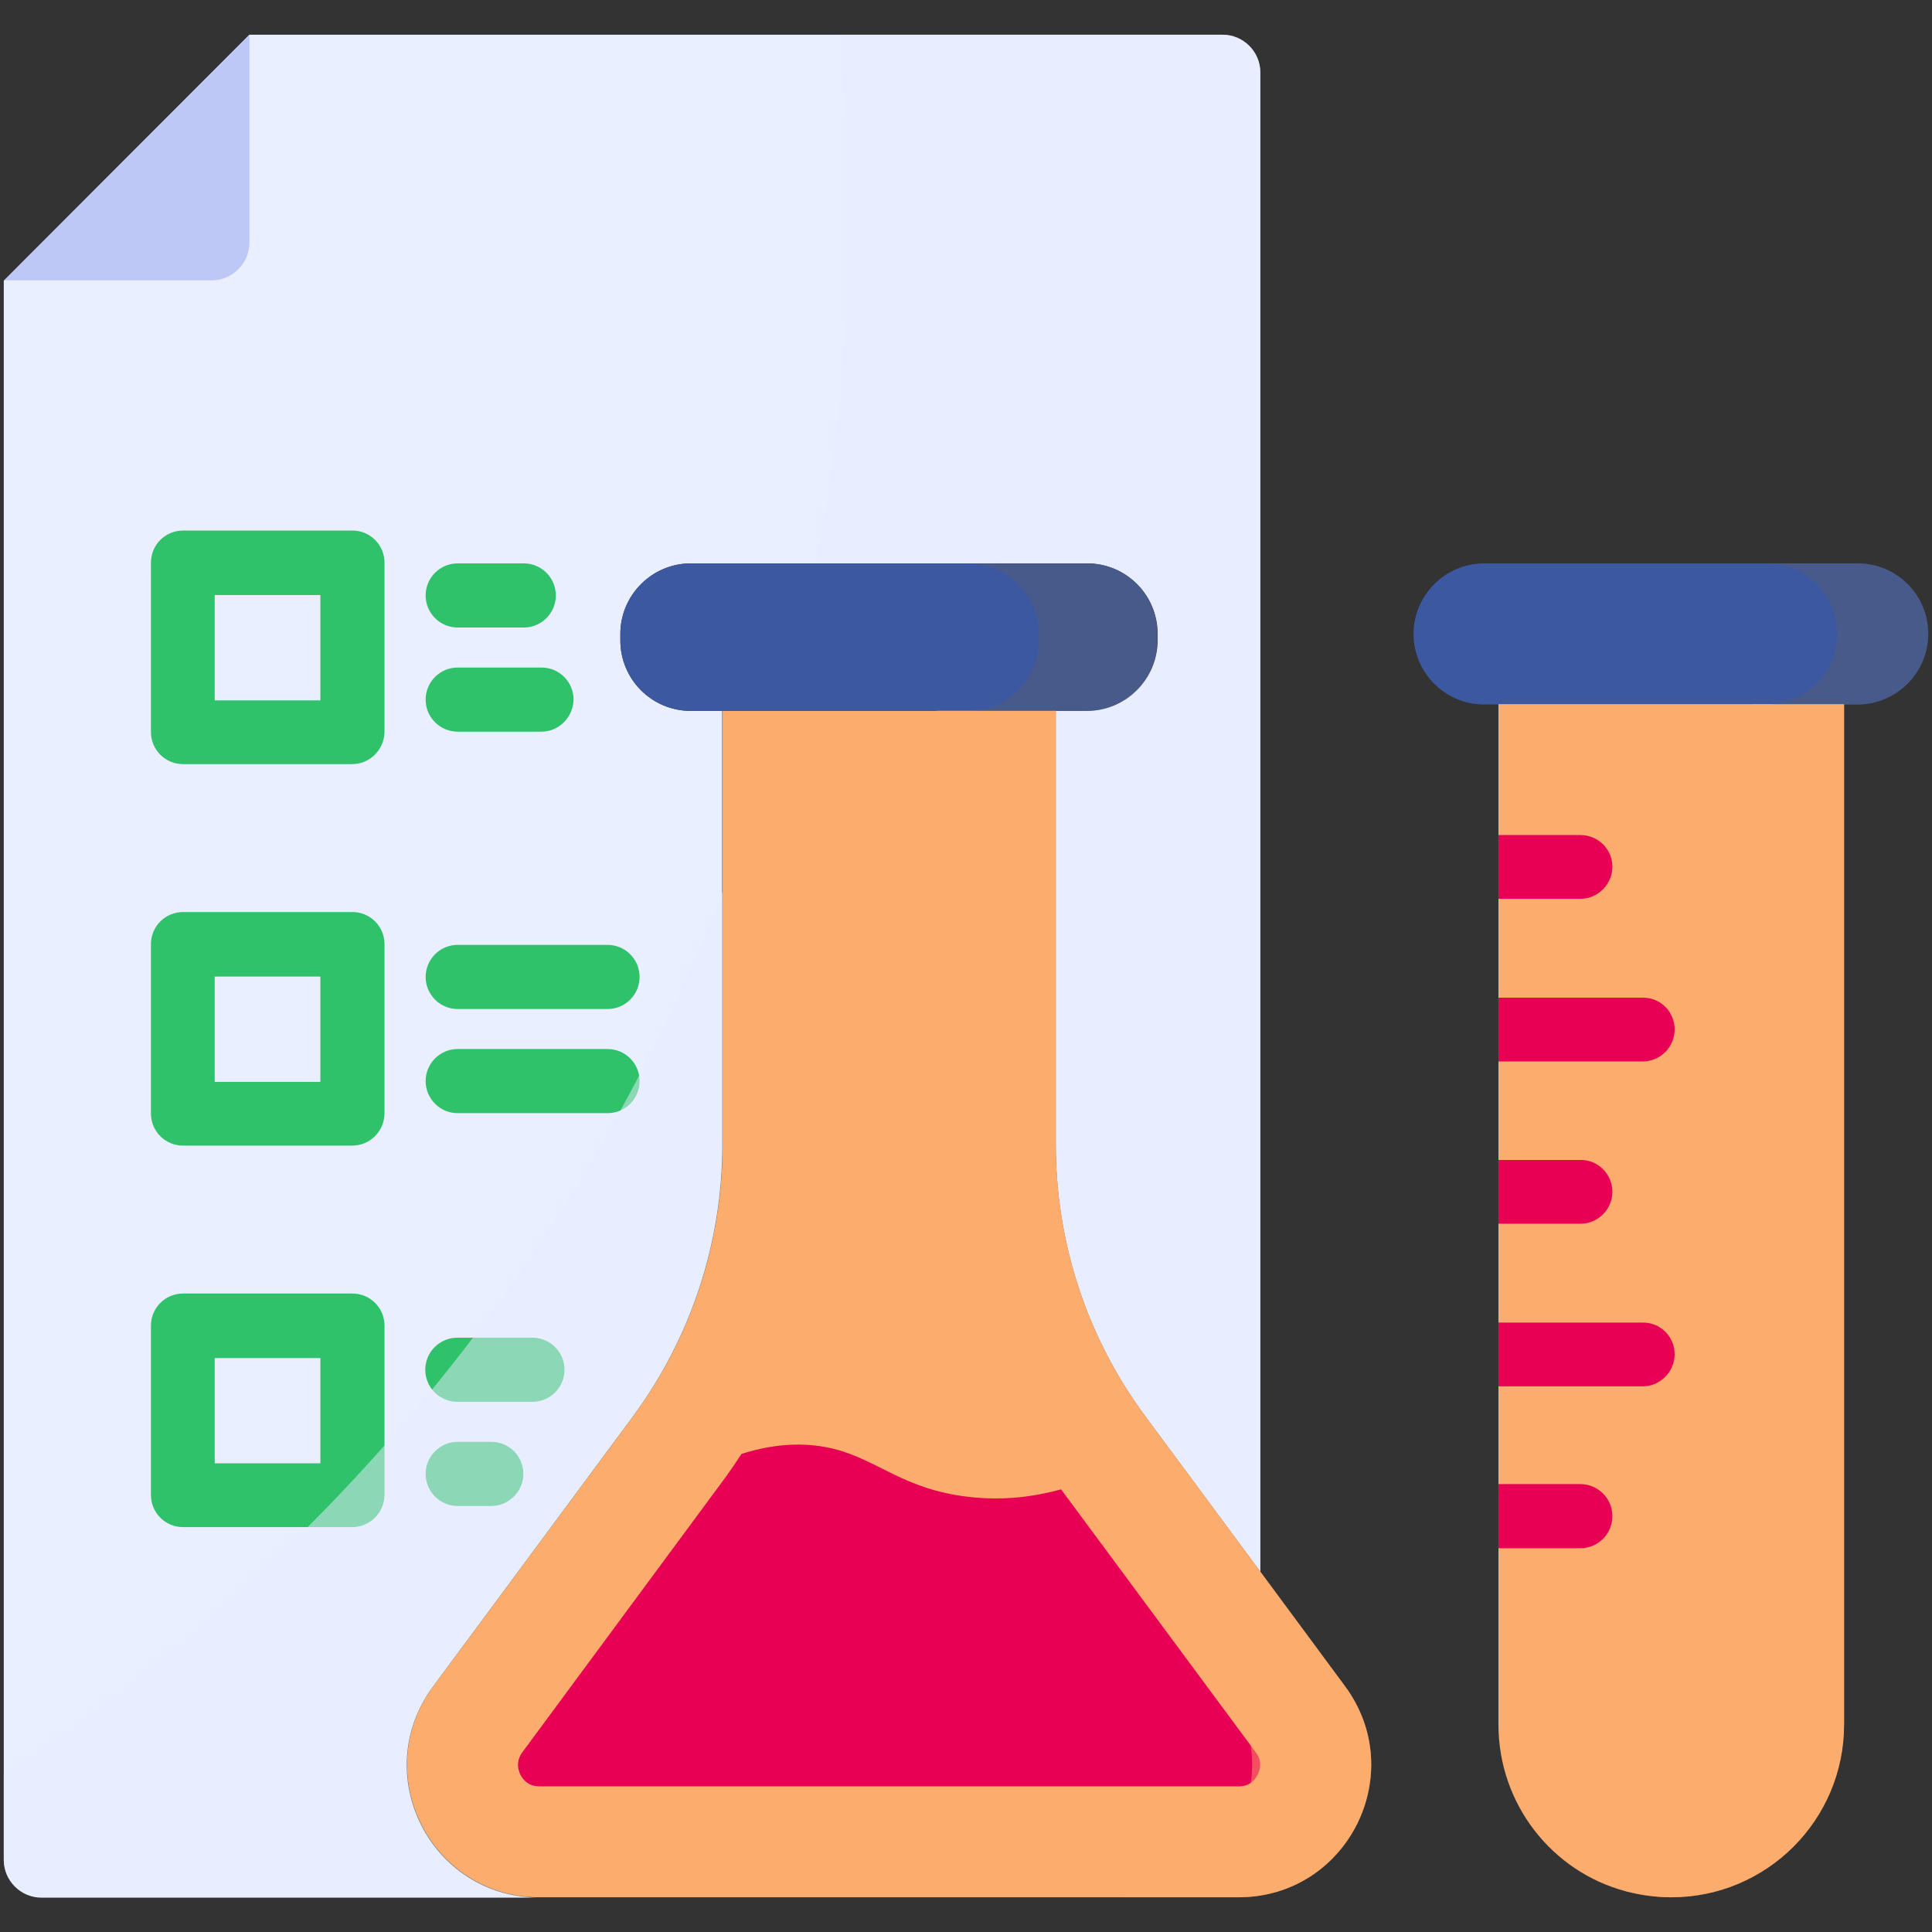 <svg id="Layer_1" enable-background="new 0 0 512 512" viewBox="0 0 512 512" xmlns="http://www.w3.org/2000/svg"><rect x="0" y="0" width="512" height="512" fill="#333333" stroke="none"/><g><path d="m334 19.2v397.3l-30.5-41.2c-15.5-20.9-23.7-46.1-23.7-72v-115h8.3c10.3 0 18.7-8.4 18.7-18.7v-1.6c0-10.3-8.3-18.7-18.7-18.7h-105c-10.3 0-18.7 8.4-18.7 18.7v1.7c0 10.3 8.3 18.7 18.7 18.7h8.3v115c0 25.9-8.3 51.1-23.7 72l-53 71.6c-17.1 23.2-.6 55.9 28.2 55.9h-131.9c-5.5 0-10-4.5-10-10v-418.5l65.1-65.2h257.9c5.5 0 10 4.5 10 10z" fill="#e9efff"/><path d="m334 19.2v397.3l-30.5-41.2c-15.5-20.9-23.7-46.1-23.7-72v-115h8.3c10.3 0 18.7-8.4 18.7-18.7v-1.6c0-10.3-8.3-18.7-18.7-18.7h-71.8c10.8-57.5 9.4-106.9 6.1-140.1h101.6c5.5 0 10 4.5 10 10z" fill="#e9efff" opacity=".5"/><path d="m356.4 446.8-22.4-30.3-30.5-41.2c-15.5-20.9-23.7-46.1-23.7-72v-115h-88.3v115c0 25.9-8.3 51.1-23.7 72l-53 71.6c-17.1 23.2-.6 55.9 28.2 55.9h185.2c28.9 0 45.4-32.8 28.2-56z" fill="#fcad6d"/><path d="m333.3 470.3c-1.1 2.1-2.7 3.1-5 3.1h-185.3c-2.3 0-4-1-5.1-3.1-1-2.1-.8-4.1.5-5.9l52.9-71.6c1.8-2.4 3.5-4.9 5.2-7.5 10.1-3.2 18.2-2.9 24.6-1.3 11.8 3 18.3 10.7 35.7 12.7 9.7 1.1 17.7-.2 24.4-2l51.6 69.7c1.4 1.8 1.5 3.8.5 5.9z" fill="#e80054"/><path d="m288.1 149.3h-105c-10.3 0-18.7 8.4-18.7 18.7v1.7c0 10.3 8.3 18.7 18.7 18.7h104.9c10.3 0 18.7-8.4 18.7-18.7v-1.7c.1-10.3-8.3-18.7-18.6-18.7z" fill="#3c58a0"/><path d="m1 74.4 65.1-65.2v55.1c0 5.5-4.5 10-10 10h-55.1z" fill="#bec8f7"/><path d="m492.3 149.3h-99c-5.1 0-9.8 2.1-13.2 5.5s-5.5 8.1-5.5 13.2c0 10.3 8.4 18.7 18.7 18.7h99c5.1 0 9.8-2.1 13.2-5.5s5.5-8.1 5.5-13.2c0-10.3-8.3-18.7-18.7-18.7z" fill="#3c58a0"/><path d="m488.7 186.6v270.4c0 25.3-20.5 45.8-45.8 45.8-4.2 0-8.2-.6-12.1-1.6-19.5-5.2-33.7-23.1-33.7-44.2v-270.4z" fill="#fcad6d"/><g><path d="m427.3 229.7c0 4.6-3.8 8.5-8.5 8.5h-21.7v-16.9h21.7c4.7 0 8.5 3.7 8.5 8.4z" fill="#e80054"/></g><g><path d="m443.8 272.8c0 4.7-3.8 8.5-8.5 8.5h-38.2v-16.9h38.2c4.7-.1 8.5 3.7 8.5 8.4z" fill="#e80054"/></g><g><path d="m427.3 315.8c0 4.7-3.8 8.5-8.5 8.5h-21.7v-16.9h21.7c4.7-.1 8.5 3.8 8.5 8.4z" fill="#e80054"/></g><g><path d="m443.8 358.9c0 4.6-3.8 8.5-8.5 8.5h-38.2v-16.9h38.2c4.7-.1 8.5 3.7 8.5 8.4z" fill="#e80054"/></g><g><path d="m397.1 410.3h21.7c4.7 0 8.5-3.8 8.5-8.5s-3.8-8.5-8.5-8.5h-21.7z" fill="#e80054"/></g><g><path d="m93.3 202.5h-44.8c-4.7 0-8.5-3.8-8.5-8.5v-44.9c0-4.7 3.8-8.5 8.5-8.5h44.9c4.7 0 8.5 3.8 8.5 8.5v44.9c-.1 4.7-3.9 8.5-8.6 8.5zm-36.4-16.9h28v-27.9h-28z" fill="#30c16b"/></g><g><path d="m93.3 303.6h-44.8c-4.7 0-8.5-3.8-8.5-8.5v-44.9c0-4.7 3.8-8.5 8.5-8.5h44.9c4.7 0 8.5 3.8 8.5 8.5v44.9c-.1 4.8-3.9 8.5-8.6 8.5zm-36.4-16.9h28v-27.9h-28z" fill="#30c16b"/></g><g><path d="m93.3 404.7h-44.8c-4.7 0-8.5-3.8-8.5-8.5v-44.9c0-4.7 3.8-8.5 8.5-8.5h44.9c4.7 0 8.5 3.8 8.5 8.5v44.9c-.1 4.8-3.9 8.5-8.6 8.5zm-36.4-16.9h28v-27.9h-28z" fill="#30c16b"/></g><g><g><path d="m138.8 166.3h-17.5c-4.7 0-8.5-3.8-8.5-8.5s3.8-8.5 8.5-8.5h17.5c4.7 0 8.5 3.8 8.5 8.5s-3.8 8.5-8.5 8.5z" fill="#30c16b"/></g><g><path d="m143.5 193.9h-22.2c-4.7 0-8.5-3.8-8.5-8.5s3.8-8.5 8.5-8.5h22.2c4.7 0 8.5 3.8 8.5 8.5-.1 4.7-3.9 8.5-8.5 8.5z" fill="#30c16b"/></g></g><g><g><path d="m161 267.4h-39.7c-4.7 0-8.5-3.8-8.5-8.5s3.8-8.5 8.5-8.5h39.7c4.7 0 8.5 3.8 8.5 8.5s-3.8 8.5-8.5 8.5z" fill="#30c16b"/></g><g><path d="m161 295h-39.7c-4.7 0-8.5-3.8-8.5-8.5s3.8-8.5 8.5-8.5h39.7c4.7 0 8.5 3.8 8.5 8.5s-3.8 8.5-8.5 8.5z" fill="#30c16b"/></g></g><g><g><path d="m141.1 371.5h-19.9c-4.7 0-8.5-3.8-8.5-8.5s3.8-8.5 8.5-8.5h19.9c4.7 0 8.5 3.8 8.5 8.5s-3.8 8.5-8.5 8.5z" fill="#30c16b"/></g><g><path d="m130.2 399.1h-8.9c-4.7 0-8.5-3.8-8.5-8.5s3.8-8.5 8.5-8.5h8.9c4.7 0 8.5 3.8 8.5 8.5s-3.9 8.5-8.5 8.5z" fill="#30c16b"/></g></g><path d="m328.2 502.8h-31.5c28.8 0 45.3-32.8 28.2-55.9l-22.4-30.3-30.5-41.3c-15.5-20.9-23.7-46.1-23.7-72v-115h31.5v115c0 25.9 8.3 51.1 23.7 72l30.5 41.2 22.4 30.3c17.2 23.2.7 56-28.2 56z" fill="#fcad6d" opacity=".46"/><path d="m306.8 168v1.7c0 10.3-8.3 18.7-18.7 18.7h-31.5c10.3 0 18.7-8.4 18.7-18.7v-1.7c0-10.3-8.3-18.7-18.7-18.7h31.5c10.3 0 18.7 8.4 18.7 18.7z" fill="#606060" opacity=".35"/><path d="m511 168c0 5.1-2.1 9.8-5.5 13.2s-8.1 5.5-13.2 5.5h-24.1c5.1 0 9.8-2.1 13.2-5.5s5.5-8.1 5.5-13.2c0-10.3-8.3-18.7-18.7-18.7h24.1c10.4 0 18.7 8.4 18.7 18.7z" fill="#606060" opacity=".35"/><path d="m488.7 186.6v270.4c0 25.3-20.5 45.8-45.8 45.8-4.2 0-8.2-.6-12.1-1.6 19.5-5.2 33.8-23.1 33.8-44.2v-270.4z" fill="#fcad6d" opacity=".46"/><path d="m176.8 270.2c5.5-11.4 10.4-22.8 14.7-34v67.1c0 25.9-8.3 51.1-23.7 72l-53 71.6c-17.1 23.2-.6 55.9 28.2 55.9h-132c-5.5 0-10-4.5-10-10v-22.7c47.2-30.7 124.6-93 175.8-199.9z" fill="#e9efff" opacity=".5"/></g></svg>